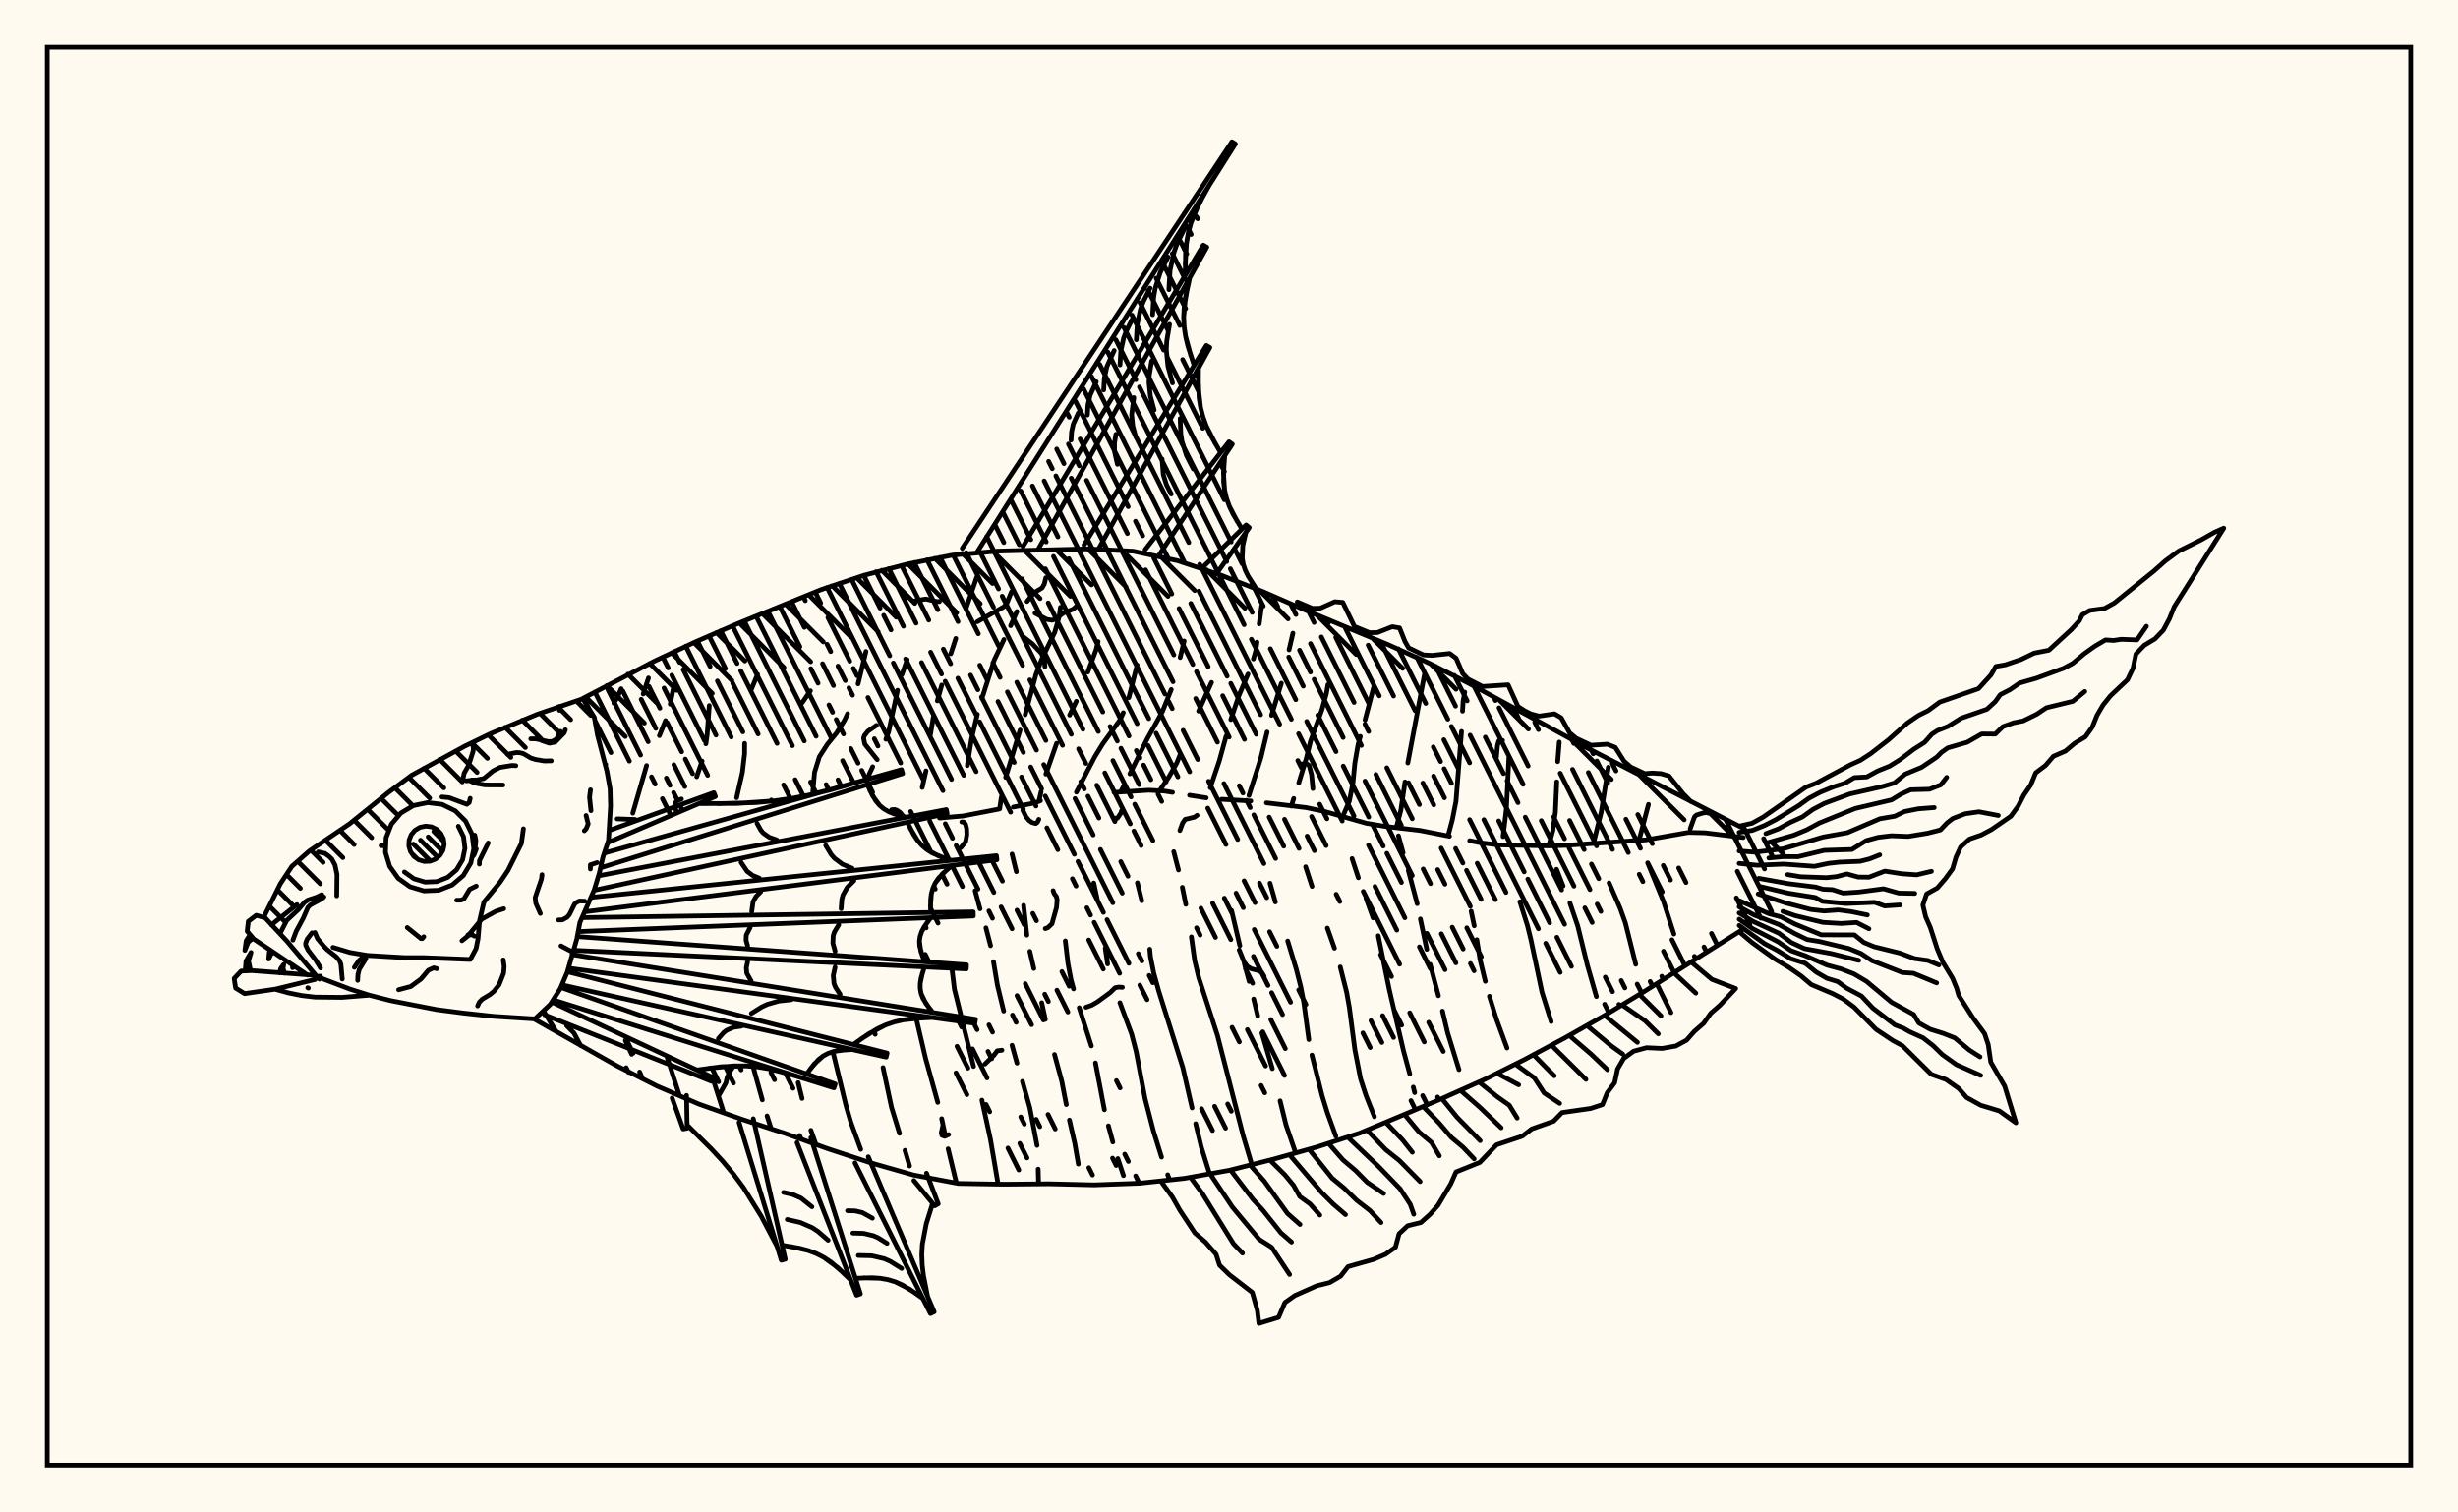 <svg xmlns="http://www.w3.org/2000/svg" width="520" height="320"><rect x="0" y="0" width="520" height="320" fill="floralwhite"/><rect x="10" y="10" width="500" height="300" stroke="black" stroke-width="1" fill="none"/><path stroke="black" stroke-width="1" fill="none" stroke-linecap="round" stroke-linejoin="round" d="
M 123.31 147.77 138.5 139.85 147.17 135.78 155.97 131.98 173.72 124.75 182.81 121.71 192.09 119.32 201.49 117.46 211.03 116.6 230.19 116.13 239.76 116.62 249.13 118.64 258.22 121.66 267.15 125.16 275.93 128.99 293.62 136.37 302.35 140.31 310.89 144.66 336.13 158.43 368.79 175.24 
M 368.79 196.58 347.63 209.91 339.43 214.86 331.08 219.58 322.64 224.11 314.07 228.39 305.32 232.31 296.5 236.04 287.66 239.74 278.54 242.7 269.31 245.28 260.02 247.62 250.59 249.31 241.06 250.34 231.49 250.69 221.91 250.46 212.32 250.55 202.74 250.39 193.32 248.62 184.11 246 175 243 165.99 239.76 156.88 236.79 147.84 233.59 139.04 229.81 130.48 225.49 113.15 215.68 
M 130.56 173.25 134.35 173.38 
M 198.77 173.07 203.72 172.64 211.26 171.19 
M 214.38 170.75 218.85 169.9 220.12 169.4 
M 235.68 167.66 243.04 167.2 246.27 167.37 248.05 167.65 
M 251.65 168.26 255.18 168.81 
M 258.42 169.11 264.61 169.47 
M 267.92 169.86 276.31 170.86 280.18 171.67 289.06 174.18 293.01 174.84 300.45 175.71 306.65 176.93 
M 310.92 177.86 313.03 178.29 316.86 178.75 327.61 178.98 331.12 178.87 348.16 177.7 357.2 176.12 360.7 176.2 368.79 177.19 
M 114.96 213.88 117.67 218.26 
M 131.41 145.72 130.73 147.33 129.87 148.78 
M 132.3 220.11 133.64 223.06 
M 135.32 226.81 135.94 228.25 
M 137.19 143.44 136.07 146.83 
M 128.15 161.75 128.05 161.95 
M 141.16 223.78 143.76 231.84 
M 142.52 145.26 141.79 148.99 
M 140.79 152.46 139.5 155.65 
M 136.79 161.97 133.87 172.04 
M 150.95 228.66 153.12 235.46 
M 150.05 149.28 149.6 155.45 149.33 157.38 
M 148.53 161.03 147.39 164.34 
M 159.31 225.65 161.27 232.7 
M 162.28 236.1 163.14 238.83 
M 160.27 142.67 159.01 145.72 
M 157.53 157.29 157.52 159.46 157.06 163.4 155.84 168.78 
M 168.86 229.07 169.68 232.4 
M 171.55 239.15 172.62 242.15 
M 171.45 146.15 169.7 148.69 
M 163.18 169.27 163.12 169.51 
M 176.2 222.52 178.98 233.95 180.02 237.51 182.09 243.17 
M 183.2 137.83 181.53 144.69 
M 179.31 151.01 178.62 152.46 176.96 155.1 175.03 157.48 173.34 160.11 172.32 163.42 171.91 168.05 
M 184.94 218.05 185.15 218.84 
M 186.81 225.87 188.6 234.28 190.29 239.79 
M 191.45 243.39 192.42 246.69 
M 191.92 139.57 190.81 142.72 
M 189.88 146.04 187.99 154.84 187.41 156.41 
M 184.62 162.23 183.93 163.7 183.39 165.33 
M 193.83 215.45 195.81 223.93 198.39 233.23 
M 199.22 236.69 199.9 239.93 
M 200.58 243.07 202.33 250.31 
M 206.62 122.15 204.4 128.63 
M 202.2 135.08 201.15 138.31 
M 199.23 144.94 198.3 148.28 
M 197.45 151.72 196.84 155.4 
M 195.9 163.09 195.1 166.61 
M 201.34 204.59 201.91 209.3 205.96 225.63 
M 207.73 232.76 209.54 241.08 211.15 250.53 
M 215.13 129.38 213.8 132.39 
M 212.39 135.3 210.32 139.68 207.73 147.8 
M 206.76 151.13 205.52 156.36 204.64 161.98 
M 206.29 188.45 207.33 192.29 
M 208.58 196.31 209.56 200.08 
M 210.18 203.47 211.01 208.46 212.33 213.91 
M 214.1 221.16 215.14 224.92 
M 216.3 228.79 217.87 234.39 219.39 242.34 
M 219.63 247.36 219.71 250.48 
M 224.34 128.49 224.09 130.41 223.13 133.79 220.33 139.61 219.15 142.72 216.88 151.22 
M 215.8 154.46 212.75 164.47 
M 211.85 168.63 211.48 171.13 
M 214.1 180.71 215.01 184.42 
M 216.55 191.56 217.24 197.85 
M 217.87 201.29 218.71 204.91 
M 220.38 212.15 221.15 215.68 
M 223.09 223.11 224.61 228.71 225.58 233.7 
M 226.24 236.98 227.37 241.91 228.12 246.28 
M 232.31 135.74 231.88 137.46 230.14 142.19 
M 227.7 148.37 226.28 151.3 
M 223.53 157.28 221.26 163.78 
M 220.25 167.5 219.78 169.56 
M 225.37 199.07 225.93 203.85 226.58 207.3 227.1 209.22 
M 228.31 213.21 230.88 221.29 
M 231.75 224.89 233.64 234.79 
M 234.49 238.2 235.42 241.63 
M 236.48 245.13 237.67 248.72 
M 240.56 140.69 238.81 147.6 
M 237.64 150.79 236.96 152.29 233.27 157.4 231.59 160.14 227.72 167.6 
M 231.39 186.82 232.17 190.45 
M 233.82 200.62 234.32 203.95 
M 236.92 212.15 239.4 218.79 240.36 222.49 242.24 232.44 244.04 239.39 245.73 244.81 
M 247.04 248.56 247.43 249.65 
M 250.51 135.62 249.67 139.11 
M 247.78 145.89 245.9 150.59 242.73 156.27 239.03 163.73 
M 237.67 166.4 237.06 167.58 
M 240.62 186.78 241.55 190.58 
M 243.24 200.83 243.38 202.39 244.09 205.92 245.17 209.8 250.22 225.84 252.18 234.4 
M 252.95 237.75 254.14 242.72 255.9 248.36 
M 256.3 144.39 253.57 150.46 
M 249.58 159.85 248.94 161.45 247.31 164.34 245.32 167.27 
M 248.31 180.2 249.31 184.06 
M 250.13 187.74 250.86 191.34 
M 252.04 198.22 252.72 203.15 253.59 206.83 257.56 219.08 262.98 240.22 264.82 246.41 
M 266.91 128.22 266.39 132.01 
M 265.93 135.86 265.65 137.74 265.16 139.42 
M 264.02 142.62 262.06 147.25 260.39 152.24 
M 259.4 155.72 257.94 161.02 256.04 166.65 
M 260.54 192.65 262.29 200.07 
M 263.23 203.82 264.26 207.64 
M 265.22 211.37 266.08 214.97 
M 266.96 218.56 269.17 226.09 
M 270.81 232.91 272.05 237.96 274.1 243.94 
M 273.52 133.97 272.71 137.48 
M 271.08 144.56 269 151.35 
M 268.06 154.89 266.75 160.34 264.22 168.3 
M 268.68 186.87 269.81 190.84 
M 272.42 199.09 274.25 205.1 275.19 208.81 275.84 212.2 276.88 219.94 
M 277.54 223.23 279.69 231.79 280.79 235.38 282.6 240.39 
M 280.93 144.86 280.6 146.74 279.64 150.23 277.25 156.8 276.36 160.43 274.76 165.65 
M 273.69 168.95 273.18 170.54 
M 276.21 183.39 277.56 187.54 
M 280.81 196.36 282.31 200.61 
M 283.54 204.58 284.9 209.98 285.47 213.21 286.63 222.09 287.83 228.24 289 231.83 290.76 236.28 
M 290.65 145.2 288.79 152.3 
M 287.78 155.82 287.29 157.6 286.62 161.49 286.22 165.67 285.46 169.5 284.02 172.83 
M 286.04 181.66 287.37 185.71 
M 288.98 190.03 290.48 194.21 
M 291.58 197.98 293.92 209.43 296.92 222.34 298.24 227.22 
M 298.99 230.01 299.28 231.17 
M 301.41 142.4 297.83 161.42 
M 297.24 165.43 296.35 171.46 295.4 175.08 
M 295.85 176.84 296.83 180.43 
M 297.94 184.16 299.81 191.2 
M 300.49 194.44 301.84 200.85 
M 302.55 204.04 304.31 210.67 
M 305.16 213.92 306.26 218.54 308.65 226.3 
M 309.87 146.43 309.53 148.33 309.41 150.46 
M 309.19 154.75 308.02 169.55 307.26 173.41 306.35 176.84 
M 311.23 192.8 311.88 195.87 
M 312.43 198.81 313.11 203.03 314.22 207.62 
M 315.09 210.78 316.59 215.67 318.81 221.73 
M 319.22 160.21 318.69 171.02 317.98 177 
M 321.55 190.8 323.13 195.78 323.86 198.76 326.21 209.91 328.16 216.15 
M 329.87 157.01 329.54 161.14 
M 329.34 165.41 329.05 171.84 328.5 175.8 327.62 178.98 
M 329.3 183.92 330.68 187.46 
M 332.13 191.06 333.78 195.9 335.82 204.22 337.72 210.84 
M 340.25 162.33 338.74 171.84 337.11 178.4 
M 340.41 186.8 342.75 192.17 343.86 195.28 346.05 204.02 
M 348.74 170.19 346.74 177.82 
M 348.57 182.56 351.93 190.76 354.12 197.61 
M 203.29 179.33 204.28 178.09 204.54 176.6 204.5 175.33 204.25 174.36 203.87 173.93 203.46 173.91 
M 316.59 160.16 316.79 157.84 317.05 156.82 317.26 156.6 317.87 156.66 
M 155.21 225.52 154.42 226.71 153.84 227.88 153.55 229.15 152.04 231.8 
M 221.25 122.24 220.94 123.52 220.47 124.38 218.75 125.42 217.27 127.25 
M 213.97 125.23 213.02 127.58 212.39 128.36 206.74 131.55 
M 267.44 206.57 266.93 205.72 266.01 205.3 264.69 204.97 263.86 204.44 263.18 203.5 262.17 200.99 
M 216.38 171.43 217.08 172.85 217.7 173.58 218.3 174.02 219.12 174.24 219.47 173.97 219.77 173.36 
M 221.06 141.05 220.97 140.05 220.34 138.26 218.36 136.17 216.4 134.66 
M 185.42 153.47 183.63 154.69 182.9 155.6 182.69 156.14 182.95 157.43 185.58 160.72 
M 143.09 171.81 142.84 170.62 142.96 169.72 143.26 169.39 144.16 169.06 
M 237.24 171.59 237.16 171.97 236.45 173.02 236.18 173.23 235.99 173.11 
M 361.98 171.77 360.27 172.01 358.9 172.43 358.49 172.8 357.58 175.32 
M 249.61 175.71 250.18 174.15 250.72 173.36 252.69 172.89 253.25 172.5 
M 227.84 128.16 227.02 128.89 224.96 129.72 223.22 131.01 222.59 131.23 221.44 131.05 218.96 129.73 
M 277.74 166.84 277.47 163.92 276.94 161.94 276.52 161.66 275.21 161.63 
M 199.47 238.13 199.14 239.68 199.27 240.2 199.87 240.42 200.69 240.05 
M 221.13 196.46 221.64 196.29 222.54 195.47 223.51 192.01 223.64 190.38 223.49 189.71 223.01 189.06 222.79 188.44 
M 191.11 172.75 190.47 171.94 189.74 171.42 189.25 171.27 188.63 171.31 
M 169.72 168.22 169.7 168.49 
M 237.45 208.89 236.66 208.84 235.9 208.99 234.85 210.02 232.2 211.95 230.97 212.67 229.73 213.11 
M 193.31 127.18 195.83 126.73 198.18 127.27 198.75 127.26 
M 169.54 241.04 169.15 240.24 
M 208.36 225.13 210.23 223.31 210.97 222.33 211.96 222.2 
M 119.88 217 121.43 218.57 122.86 221.24 
M 203.57 116 260.62 30 261.34 30.46 206.74 116.77 
M 216.42 115.63 254.56 51.86 255.31 52.29 219.54 116.39 
M 229.32 115.33 255.21 73.09 255.95 73.52 232.46 116.05 
M 242.25 116.31 260 93.48 260.7 93.98 245.18 117.48 
M 254.73 119.76 263.63 111.07 264.28 111.63 257.39 121.34 
M 264.83 123.67 266.02 124.67 
M 255.82 39.18 253.63 43.13 251.93 47.22 251.37 49.33 251 51.5 250.81 53.72 250.75 58.24 
M 251.69 58.78 250.79 62.95 250.41 67.1 250.51 69.16 250.82 71.21 251.31 73.25 252.62 77.31 
M 253.55 77.86 253.52 82.11 253.99 86.24 254.51 88.23 255.22 90.17 256.11 92.06 258.22 95.76 
M 259.1 96.39 258.83 100.1 259.07 103.69 259.47 105.42 260.07 107.1 260.85 108.74 262.74 111.94 
M 263.56 112.65 262.92 115.43 262.8 118.13 263.02 119.42 263.45 120.68 264.06 121.91 265.6 124.32 
M 254.69 41.15 252.69 45.15 251.93 47.22 251.37 49.33 251 51.5 250.74 55.97 
M 250.89 47.75 249.07 51.41 248.38 53.29 247.53 57.2 247.29 61.28 
M 247.1 54.36 245.45 57.66 244.36 61.11 244.06 62.9 243.84 66.58 
M 243.3 60.96 241.83 63.91 241.27 65.44 240.58 68.6 240.39 71.89 
M 239.51 67.57 238.21 70.17 237.71 71.51 237.11 74.3 236.94 77.2 
M 235.71 74.17 234.16 77.58 233.64 79.99 233.49 82.51 
M 231.92 80.77 230.61 83.66 230.16 85.69 230.04 87.81 
M 228.12 87.38 227.05 89.73 226.69 91.39 226.59 93.12 
M 251.2 60.87 250.51 65.03 250.41 67.1 250.51 69.16 250.82 71.21 251.93 75.28 
M 247.42 68.62 246.83 72.2 246.74 73.98 247.09 77.52 248.05 81.02 
M 243.64 76.38 243.14 79.37 243.07 80.86 243.37 83.82 244.16 86.76 
M 239.86 84.13 239.4 87.75 239.64 90.13 240.28 92.49 
M 236.08 91.89 235.78 93.72 235.78 95.54 236.4 98.23 
M 253.5 79.99 253.67 84.2 253.99 86.24 254.51 88.23 255.22 90.17 257.13 93.92 
M 249.67 88.55 249.8 91.77 250.04 93.34 250.99 96.35 252.45 99.23 
M 245.84 97.11 246.1 100.44 246.76 102.53 247.77 104.53 
M 258.93 98.25 258.86 101.91 259.07 103.69 259.47 105.42 260.07 107.1 261.76 110.35 
M 128.89 175.7 151.02 167.72 151.34 168.52 128.58 178.27 
M 127.83 180.51 190.71 162.84 190.95 163.67 127.04 183.61 
M 126.61 185.3 200.2 171.29 200.37 172.13 125.67 188.37 
M 125.03 189.86 210.8 181.05 210.9 181.91 123.68 192.93 
M 123.14 194.15 205.89 192.94 205.91 193.8 122.32 197.1 
M 122.12 198.15 204.47 204.14 204.42 205 121.3 201.05 
M 121.02 201.95 206.36 215.66 206.23 216.51 120.24 204.84 
M 120.04 205.59 187.67 222.81 187.47 223.65 118.87 208.38 
M 118.65 208.91 176.69 229.35 176.42 230.17 117.03 211.55 
M 116.74 212.01 150.87 227.99 150.53 228.78 115.23 214.72 
M 147.84 170.02 155.85 169.99 163.79 169.45 167.71 168.89 171.61 168.12 175.48 167.18 183.18 164.96 
M 183.48 166 184.61 168.38 186.06 170.36 186.98 171.13 188.03 171.74 189.19 172.21 191.73 172.9 
M 191.95 173.96 193.3 176.59 194.09 177.78 194.99 178.83 196.03 179.72 198.49 181.07 201.28 182.03 
M 201.41 183.11 199.39 184.86 197.85 186.83 197.35 187.94 197.03 189.13 196.88 190.4 196.88 193.07 
M 196.91 194.16 195.53 196.08 195 197.07 194.66 198.08 194.51 199.11 194.81 201.27 195.62 203.5 
M 195.56 204.58 194.86 206.92 194.68 208.06 194.68 209.16 194.87 210.23 195.85 212.27 197.33 214.21 
M 197.17 215.28 193.11 215.5 191.14 215.78 189.22 216.22 187.37 216.85 183.86 218.68 180.52 220.99 
M 180.27 222.05 177.61 222.23 176.36 222.46 175.2 222.86 174.13 223.43 172.27 225.1 170.65 227.23 
M 170.31 228.26 165.32 226.74 162.81 226.15 160.28 225.73 157.74 225.52 152.6 225.69 147.43 226.38 
M 151.85 170.04 159.83 169.81 163.79 169.45 167.71 168.89 171.61 168.12 179.33 166.1 
M 184.02 167.22 185.28 169.44 186.06 170.36 186.98 171.13 188.03 171.74 190.44 172.58 
M 160.16 174.21 160.97 175.66 161.48 176.26 162.76 177.15 164.33 177.7 
M 192.6 175.3 194.09 177.78 194.99 178.83 196.03 179.72 197.2 180.47 199.86 181.58 
M 174.69 178.88 175.83 180.78 176.52 181.58 178.21 182.84 180.26 183.69 
M 156.78 182.46 158.05 184.34 159.23 185.22 160.65 185.81 
M 200.37 183.97 198.54 185.81 197.85 186.83 197.35 187.94 197.03 189.13 196.84 191.72 
M 180.65 186.33 179.24 187.74 178.33 189.37 178.09 190.29 177.94 192.27 
M 160.92 188.69 159.95 189.67 159.31 190.81 159.04 192.82 
M 196.18 195.11 195 197.07 194.66 198.08 194.51 199.11 194.57 200.18 195.18 202.38 
M 177.43 195.67 176.53 197.17 176.27 197.95 176.2 199.56 176.67 201.25 
M 158.69 196.24 157.88 197.82 157.83 198.94 158.16 200.11 
M 195.17 205.75 194.68 208.06 194.68 209.16 194.87 210.23 195.27 211.27 196.55 213.24 
M 176.66 204.64 176.28 206.4 176.43 208.07 176.74 208.86 177.72 210.38 
M 158.15 203.52 157.89 204.75 157.99 205.91 158.89 207.51 
M 195.13 215.36 191.14 215.78 189.22 216.22 187.37 216.85 185.59 217.68 182.18 219.8 
M 167.38 211.52 164.78 211.79 162.34 212.49 161.18 213.03 158.96 214.41 
M 178.93 222.11 176.36 222.46 175.2 222.86 174.13 223.43 173.15 224.19 171.44 226.14 
M 156.85 217.11 155.18 217.35 153.73 217.98 153.09 218.47 151.98 219.73 
M 167.82 227.46 162.81 226.15 160.28 225.73 157.74 225.52 155.18 225.52 150.02 226 
M 196.01 248.22 198.49 254.7 197.74 255.13 193.34 249.78 
M 183.69 244.75 197.62 277.55 196.84 277.92 180.88 246.05 
M 171.54 240.72 182.02 273.75 181.21 274.03 168.62 241.76 
M 159.36 236.7 166.12 266.42 165.29 266.64 156.36 237.5 
M 145.24 231.77 145.37 238.7 144.52 238.86 142.19 232.32 
M 197.3 254.6 195.96 258.91 195.13 263.25 195.01 265.44 195.1 267.63 195.36 269.84 196.23 274.27 
M 195.24 274.73 192.39 272.72 189.39 271.2 187.8 270.73 186.15 270.45 184.46 270.34 180.97 270.45 
M 179.95 270.81 177.22 268.19 174.27 266.03 172.66 265.21 170.95 264.57 169.17 264.1 165.45 263.45 
M 164.4 263.73 161.06 257.35 157.3 251.29 155.18 248.43 152.9 245.69 150.48 243.07 145.36 238.01 
M 193.83 273.69 190.91 271.87 189.39 271.2 187.8 270.73 186.15 270.45 182.72 270.36 
M 190.74 268.37 188.34 266.88 187.08 266.32 184.41 265.7 181.58 265.63 
M 187.65 263.06 185.76 261.88 184.76 261.44 182.66 260.95 180.43 260.89 
M 184.56 257.74 182.45 256.56 180.92 256.2 179.29 256.16 
M 178.6 269.46 175.79 267.03 174.27 266.03 172.66 265.21 170.95 264.57 167.32 263.74 
M 175.19 262.4 173.03 260.53 171.86 259.76 169.32 258.65 166.54 258.01 
M 171.77 255.33 169.46 253.49 167.69 252.72 165.76 252.28 
M 357.74 203.5 362.16 207.21 367.19 209.14 363.86 212.69 361.92 214.38 360.41 216.51 358.46 218.2 356.8 220.08 354.53 221.31 351.63 221.82 348.35 221.67 345.6 222.41 343.5 223.94 342.21 226.16 341.58 229.1 340.02 231.19 339 233.71 336.52 234.52 330.46 235.39 328.67 237.22 324.05 238.85 322.03 240.4 316.6 242.22 313.05 245.94 308.03 247.96 306.94 250.44 304.22 255.01 302.52 256.94 300.59 258.66 297.8 259.34 295.98 261.04 295.21 263.9 293.1 265.39 290.62 266.46 285.19 267.99 283.59 270.03 281.28 271.37 278.57 272.04 273.92 274.11 271.83 275.59 270.49 278.73 266.33 280 266 277.28 264.93 273.45 260.09 269.71 258 267.68 257.26 265.37 255.02 262.81 252.79 260.88 249.59 256.03 248.03 253.27 245.63 249.95 
M 354.11 205.8 358.76 210.12 
M 350.48 208.1 353.5 214.24 
M 346.83 210.39 351.39 214.94 
M 343.15 212.61 348.03 215.97 350.81 218.73 
M 339.47 214.83 346.41 220.53 
M 335.76 217 340.86 221.27 343.3 223.02 
M 331.99 219.07 336.59 223.02 340.06 226.32 
M 328.23 221.15 335.51 228.37 
M 324.43 223.17 328.81 227.61 
M 320.62 225.17 324.61 228.07 326.66 231.24 329.95 233.44 
M 316.81 227.15 321.28 229.53 
M 312.89 228.93 316.72 232.02 319.31 233.85 320.96 236.55 
M 308.98 230.7 313.06 234.27 317.58 238.61 
M 305.04 232.43 308.25 236.38 313.13 241.34 
M 301.08 234.11 304.44 237.6 307.04 240.65 309.51 242.72 311.86 245.19 
M 297.12 235.78 300.2 239.5 302.84 241.73 304.5 244.54 
M 293.15 237.44 296.73 241.19 298.79 243.79 
M 289.19 239.1 293.14 243.22 296.08 245.57 300.43 249.99 
M 285.18 240.64 291.65 246.81 296.2 251.52 298.34 254.8 299.09 256.9 
M 281.07 241.92 284.11 245.4 286.77 247.65 289.22 250.13 292.71 252.51 
M 276.96 243.19 281.82 249.28 284.33 251.35 287.02 253.96 289.81 256.12 292.17 258.66 
M 272.82 244.33 279.66 252.37 282.01 254.71 284.65 256.98 
M 268.67 245.45 271.85 248.6 273.66 250.8 274.98 253.16 277.15 254.73 279.22 257.08 
M 264.5 246.54 267.49 249.94 272.38 256.74 275.02 259.07 
M 260.33 247.55 265.05 253.73 267.24 256.14 270.98 260.84 273.23 262.79 
M 256.15 248.57 260.73 255.4 266.39 262.22 269 263.87 272.82 269.65 
M 251.89 249.15 254.38 252.54 260.95 263.15 262.86 265.13 
M 367.93 174.8 370.65 174.18 373.03 172.86 382.07 166.54 384.2 165.71 391.47 161.81 393.56 160.87 395.72 159.47 399.5 156.54 403.53 152.96 405.87 151.36 407.88 150.37 410.35 148.55 418.56 145.7 421.19 142.81 422.23 141 424.23 140.65 427.55 139.53 430.34 138.18 433.45 137.57 438.21 133.19 439.89 131.35 440.53 130.06 442.07 129.16 445.2 128.74 447.31 127.57 455.69 120.8 458.05 118.7 460.93 116.58 465.64 114.23 468.44 112.64 470.44 111.75 459.97 128.37 458.93 130.95 457.67 133.31 455.9 135.16 453.64 136.52 451.87 138.37 451.25 141.38 450.08 143.82 446.48 147.21 444.92 149.15 443.63 151.35 442.63 153.85 441.17 155.89 438.91 157.26 436.94 158.91 434.41 160.01 432.74 161.95 430.66 163.52 429.61 166.08 428.14 168.23 426.91 170.61 425.39 172.7 421.33 175.5 419.14 176.66 416.65 177.52 414.78 179.2 413.79 181.35 413.07 183.82 411.53 185.93 409.84 187.88 407.58 189.14 406.79 191.49 407.38 193.97 408.37 196.24 409.83 200.77 411.03 203.61 413.07 206.98 413.93 209.07 414.38 210.63 417.43 215.41 419.84 218.68 420.61 220.98 421.16 224.73 424.09 229.8 426.47 237.55 422.97 235.04 419.04 233.85 416.06 232.21 414.39 230.31 411.67 228.4 408.59 227.31 402.45 221.23 400.49 220.18 396.89 217.79 392.24 213.09 389.93 211.37 387.76 210.24 383.19 208.31 381 206.46 378.42 204.66 375.51 202.92 370.61 199.38 367.93 197.11 
M 367.93 176.11 370.71 175.69 373.28 174.66 375.72 173.4 380.54 170.44 382.66 168.91 385.08 167.63 387.81 166.51 390.32 165.7 392.29 164.52 394.92 164.38 397.22 163.12 399.75 162.1 401.98 160.71 404.89 158.5 407.15 157.07 408.68 155.35 409.89 154.56 412.1 153.69 414.89 151.95 420.35 150.06 422.12 148.43 423.16 146.98 425.23 145.91 427.27 144.51 430.77 143.51 436.56 141.39 438.51 140.34 440.94 138.31 443.14 136.74 445.43 135.39 447.15 135.5 448.75 135.26 452.1 135.38 454.08 132.51 
M 373.58 176.37 376.25 175.37 378.71 174.02 381.31 172.84 383.54 171.25 385.95 169.98 391.33 167.99 398.13 166.45 400.78 165.65 403.03 163.79 406.53 162.34 409.75 160.17 410.73 159.17 412.06 158.23 416.18 157.04 419.24 155.29 422.1 155.32 423.72 153.74 426 152.92 428.01 152.52 430.87 151.12 432.94 149.74 438.52 148.38 441.04 146.3 
M 373.87 178.31 379.46 176.71 382.24 175.56 384.85 174.15 392.48 171.05 400.17 169.24 402.17 168.02 404.21 167.1 408.19 166.99 410.58 166.06 411.82 164.47 
M 367.93 180.05 371.25 180.31 377.2 179.6 385.65 177.1 390.82 176.17 397.69 173.23 400.85 172.69 402.9 171.7 405.82 171.12 409.19 170.86 
M 374.21 181.53 377.2 181.25 380.39 181.26 385.95 179.92 391.79 179.74 394.82 177.84 397.34 177.15 400.11 176.82 403.69 176.96 407.76 176.29 410.5 175.6 411.9 174.12 413.12 173.17 415.76 172.16 418.66 171.75 422.75 172.53 
M 367.93 182.67 371.7 183.06 377.37 182.82 383.86 183.29 386.8 182.67 389.14 182.41 393.51 182.23 395.5 181.73 397.66 180.87 
M 378.17 185.04 380.93 185.5 386.42 185.69 388.54 185.47 390.72 184.9 393.1 185.56 395.38 185.59 398.74 184.31 402.31 184.86 405.48 185.09 408.6 184.35 
M 372.1 185.84 378.37 186.96 384.08 187.67 385.69 188.14 387.65 188.22 389.94 188.95 393.25 188.73 398.45 188.04 401.68 188.95 405.07 189.02 
M 372.13 187.51 378.36 188.98 384.02 189.88 385.54 190.7 390.53 191.17 396.58 190.91 398.71 191.69 401.98 191.47 
M 371.95 189.13 377.83 191.07 383.07 192.43 385.9 192.75 388.93 192.53 391.65 192.89 395.05 193.59 
M 377.16 192.83 379.8 193.74 385.66 195.15 389.46 195.38 392.77 195.17 395.38 196.5 
M 367.93 190.55 374.24 193.32 376.78 194 379.7 195.49 385.31 197.78 392.32 197.8 394.29 199.39 396.49 200.3 401.89 201.63 405.04 202.81 407.86 203.21 410.18 204.17 
M 367.93 191.86 371.12 193.61 376.36 195.61 379.57 197.45 382.29 198.77 385 199.21 391.15 200.69 393.7 201.73 396.03 203.25 402.47 205.77 404.79 205.92 409.7 207.95 
M 367.93 193.17 370.87 194.95 376.37 197.46 378.96 199.41 381.75 200.7 387.43 201.74 393.23 203.19 
M 367.93 194.48 370.81 196.5 376.19 199.27 378.86 201.12 381.88 202.19 386.52 204.2 389.51 205.01 392.2 206.05 394.87 207.63 400.17 212.06 404.85 214.63 405.92 216.43 408.34 217.77 411.06 218.62 413.53 219.59 416.59 222.15 418.88 223.61 
M 367.93 195.8 373.29 199.65 375.96 201.06 378.83 202.83 381.93 203.81 384.21 205.66 386.48 206.98 388.79 207.69 390.63 209.05 393.8 210.73 396.21 213.29 400.88 216.85 402.67 217.54 403.95 218.28 406.84 219.58 408.99 221.26 410.9 223.12 413.88 225.25 419.02 227.53 
M 274.45 127.35 277.64 128.71 279.33 128.67 282.4 127.3 284.08 127.45 286.54 132.56 289.73 133.86 291.4 133.83 294.53 132.6 296.09 132.86 297.23 135.72 298 137.07 301.15 138.57 303 138.66 306.69 138.26 308.05 139.27 309.45 142.51 310.57 143.68 313.63 145.25 319.05 144.89 321.13 149.47 322.55 150.39 323.9 151.06 325.59 151.51 328.86 151.03 330.28 151.87 332.07 155.07 333.45 156.21 336.6 157.68 340.04 157.46 341.73 158.13 343.56 161.04 344.99 162.28 347.97 163.68 349.57 163.56 351.41 163.68 353.07 164.17 356.09 167.97 357.74 169.61 
M 55.78 194.12 59.32 186.97 61.76 183.29 65.43 180.07 73.97 174.29 82.19 167.65 87.08 164.03 98.23 157.92 103.8 155.22 113.73 151.1 123.31 147.84 125.73 151.78 126.4 155.54 128.39 163.14 129.07 166.9 129.16 170.56 128.73 177.81 127.57 181.29 126.76 184.82 125.7 188.31 122.69 195.17 122.02 198.72 120 205.72 118.54 209.16 116.43 212.49 113.15 215.58 104.45 215.03 98.08 214.34 92.37 213.6 82.56 211.69 78.14 210.56 73.97 209.25 66.82 206.53 
M 110.73 175.35 110.3 178.46 107.46 184.17 105.79 186.66 102.37 190.86 101.45 194.8 101.13 198.62 100.72 200.69 99.5 203 89.64 202.61 85.54 202.6 77.75 202.14 74.01 201.51 70.45 200.44 
M 65.06 206.29 53.68 198.67 52.3 197.03 52.54 194.93 54.22 193.66 56.12 194.21 60.63 199.04 66.89 206.44 
M 66.66 207.23 58.27 209.28 51.75 210.22 49.85 209.05 49.55 207.01 51.02 205.46 53.25 205.36 66.59 206.35 
M 84.23 185.82 82.44 183.3 81.55 180.34 81.68 177.26 82.8 174.38 84.8 172.02 87.45 170.44 90.48 169.81 93.54 170.19 96.32 171.55 98.5 173.73 99.86 176.5 100.24 179.57 99.6 182.59 98.02 185.24 95.67 187.24 92.79 188.36 89.7 188.49 86.74 187.61 84.23 185.82 
M 96.97 174.82 98.06 177.04 98.36 179.49 97.86 181.91 96.59 184.03 94.71 185.63 92.4 186.53 89.94 186.63 87.57 185.92 85.56 184.49 
M 87.57 181.19 86.85 180.18 86.5 179 86.55 177.77 87 176.61 87.79 175.67 88.85 175.04 90.06 174.79 91.29 174.94 92.4 175.48 93.27 176.36 93.82 177.47 93.97 178.69 93.72 179.9 93.08 180.96 92.14 181.76 90.99 182.21 89.75 182.26 88.57 181.91 87.57 181.19 
M 87.41 180.85 88.2 181.64 
M 87.48 178.6 91.06 182.18 
M 88.96 177.76 92.58 181.38 
M 90.59 177.07 93.61 180.08 
M 91.78 175.93 93.89 178.04 
M 56.98 191.7 60.36 195.08 
M 58.69 188.26 62.08 191.65 
M 60.61 185.02 63.55 187.95 
M 62.98 182.22 67.76 187 
M 65.76 179.85 68.36 182.45 
M 68.83 177.75 72.53 181.45 
M 71.91 175.67 74.92 178.68 
M 74.93 173.54 78.62 177.23 
M 77.84 171.29 82.28 175.73 
M 80.65 168.94 83.81 172.1 
M 83.53 166.66 87.36 170.49 
M 86.5 164.47 90.89 168.86 
M 89.72 162.53 93.89 166.7 
M 93.02 160.67 97.79 165.44 
M 96.4 158.89 100.93 163.42 
M 99.82 157.15 103.11 160.44 
M 103.29 155.46 108.07 160.24 
M 106.87 153.88 111.15 158.16 
M 110.51 152.36 114.52 156.38 
M 114.23 150.92 118.01 154.7 
M 118.03 149.56 120.73 152.26 
M 121.93 148.3 125.01 151.38 
M 100.44 176.7 100.66 177.76 100.59 178.8 100.31 180.34 99.93 181.03 
M 100.76 179.61 100.29 180.86 99.86 181.38 
M 106.41 166.09 102.59 166.07 100.41 165.67 99.31 165.13 98.68 165.21 
M 84.33 209.4 86.9 208.72 89.08 207.12 90.61 205.29 91.77 204.77 92.41 204.95 
M 118.68 200.13 121.18 201.44 
M 118.34 150.28 118.47 149.42 
M 59.23 197.54 60.66 194.74 63.13 192.45 64.4 190.92 65.14 190.42 66.87 189.86 68.09 189.28 
M 81.61 179 80.61 178.92 
M 61.96 198.9 62.65 197.06 64.17 194.22 65.13 192.01 65.64 191.49 68.09 190.16 68.52 189.77 
M 116.62 160.97 115.16 161 113.26 160.68 112.31 160.38 110.75 159.46 110.03 159.26 109.24 159.22 107.36 159.6 
M 124.92 167.11 124.72 168.69 125.02 171.51 
M 126.31 182.51 124.9 182.98 124.9 183.86 
M 123.99 172.54 124.43 174.32 124.02 175.33 123.62 175.77 
M 67.81 204.8 66.74 203.07 65.16 201 64.67 199.96 64.66 199.54 64.98 198.7 66 197.36 
M 93.49 168.62 95.01 168.77 98.77 170.17 99.27 169.78 99.47 168.91 
M 100.38 198.06 99.89 197.75 99.18 197.86 97.73 199.03 
M 103.28 178.35 101.44 182.08 101.42 182.82 
M 89.65 198.19 89.33 198.57 89.06 198.57 86.16 196.24 
M 118.57 154.74 117.76 156.34 116.82 156.89 115.98 156.9 113.34 156.33 112.29 156.32 
M 106.57 192.27 104.89 192.82 101.89 194.48 99.36 197.56 98.96 197.84 
M 118.14 194.64 118.98 194.62 119.97 194.08 120.47 193.49 121.56 191.28 121.91 190.96 122.56 190.63 123.69 190.66 
M 75.67 207.42 75.73 206.19 76.01 205.07 77.39 202.84 
M 101.05 212.83 101.39 212.05 102 211.42 103.63 210.44 104.49 209.74 105.59 208.34 106.54 205.92 106.66 204.48 106.47 203.09 
M 72.41 207.14 72.12 204.01 71.82 203.22 71.13 202.43 69.17 200.88 68.38 200.05 67.16 198.57 66.62 197.29 
M 114.31 193.27 113.34 191.07 113.22 189.89 114.55 185.96 114.66 185.06 
M 96.62 190.46 97.51 190.45 98.13 190.2 99.36 188.16 100.76 187.47 
M 109.13 162 108.32 161.95 105.77 162.36 104.29 163.11 102.35 164.71 100.75 165.03 99.75 165.03 
M 57.42 195.67 62.82 191.4 
M 71.24 189.54 71.29 185 70.87 183.01 70.21 181.77 69.57 181.16 68.73 180.56 67.33 180.25 
M 119.61 154.4 119.34 155.08 117.46 157 116.24 157.25 114.59 156.69 
M 99.99 157.53 100.16 158.34 100.08 158.98 99.16 161.88 98.19 163.6 97.9 165.06 
M 74.97 204.66 76.01 203.15 77.05 202.35 77.51 202.21 
M 66.84 206.51 67.59 207.16 
M 61.87 204.12 61.9 204.75 62.2 204.36 
M 57.21 201.07 56.98 201.49 56.85 202.91 57.36 201.83 57.85 201.48 
M 52.92 197.77 52.09 199.02 51.81 201.07 52.48 199.36 53.52 198.48 
M 66.61 206.61 67.8 206.54 
M 59.17 205.85 59.37 204.96 60.02 204.06 59.88 204.93 60.23 205.92 
M 51.88 205.42 52.05 203.31 53.1 201.52 52.57 203.28 53 205.37 
M 58.17 209.29 61.02 210.07 63.81 210.63 66.62 210.96 72.31 211.02 78.14 210.56 
M 65.23 209.05 65.1 208.98 
M 123.91 147.46 132.29 155.84 
M 128.38 145.04 136.32 152.99 
M 132.85 142.63 138.97 148.75 
M 137.45 140.36 143.15 146.05 
M 142.08 138.11 150.68 146.71 
M 146.8 135.94 154.84 143.98 
M 151.57 133.83 157.58 139.84 
M 156.42 131.8 165.85 141.24 
M 161.34 129.85 171.5 140 
M 166.24 127.86 174.17 135.8 
M 171.09 125.84 180.02 134.77 
M 176.06 123.93 185.78 133.65 
M 181.24 122.23 189.6 130.59 
M 186.55 120.66 193.54 127.65 
M 192.09 119.32 202.39 129.62 
M 197.78 118.13 207.37 127.72 
M 203.6 117.07 209.97 123.44 
M 210.05 116.64 220.03 126.63 
M 216.71 116.42 226.45 126.16 
M 223.5 116.33 230.91 123.74 
M 230.17 116.13 238.23 124.18 
M 237.13 116.21 247.1 126.17 
M 245.3 117.49 252.74 124.94 
M 255.23 120.55 263.37 128.69 
M 266.39 124.83 272.51 130.95 
M 278.54 130.09 286.92 138.48 
M 290.36 135.04 296.73 141.41 
M 302.65 140.45 308.03 145.83 
M 317.2 148.12 323.35 154.26 
M 332.4 156.44 340.88 164.92 
M 346.71 163.87 356.29 173.45 
M 360.98 171.26 367.4 177.68 
M 375 178.4 377.28 180.68 
M 132.48 225.9 132.97 226.88 
M 132.68 220.27 133.95 222.82 
M 150.56 225.93 152.03 228.88 
M 153.42 225.64 155.18 229.16 
M 156.37 225.52 156.79 226.36 
M 123.48 147.69 124.61 149.96 
M 125.85 152.43 129.25 159.23 
M 163.09 226.91 163.86 228.45 
M 125.85 146.41 133.15 161.03 
M 166.23 227.17 167.77 230.25 
M 128.6 145.9 135.52 159.75 
M 137.83 164.36 138.6 165.9 
M 140.14 168.98 141.8 172.29 
M 131.74 146.16 137.13 156.93 
M 140.97 164.62 141.74 166.16 
M 142.51 167.7 143.28 169.23 
M 144.05 170.77 144.33 171.34 
M 135.65 147.96 138.73 154.11 
M 142.57 161.8 144.88 166.42 
M 137.29 145.22 139.6 149.83 
M 141.14 152.91 144.21 159.06 
M 144.98 160.6 146.52 163.68 
M 140.48 145.58 149.71 164.04 
M 140.21 139.02 141.36 141.32 
M 142.13 142.86 149.05 156.71 
M 142.63 137.84 143.78 140.15 
M 144.55 141.68 151.47 155.53 
M 145.07 136.71 154.69 155.94 
M 147.54 135.62 150.23 141 
M 151.77 144.08 157.15 154.85 
M 150 134.53 153.46 141.45 
M 155 144.53 160.39 155.29 
M 165.77 166.06 167.22 168.96 
M 152.47 133.44 155.93 140.36 
M 156.7 141.9 164.39 157.28 
M 168.23 164.97 169.97 168.44 
M 154.95 132.38 167.64 157.77 
M 171.49 165.46 172.69 167.86 
M 202.25 226.99 204.56 231.6 
M 157.46 131.39 170.15 156.77 
M 174.77 166 175.37 167.21 
M 202.46 221.38 204.76 225.99 
M 208.61 233.68 209.38 235.22 
M 213.23 242.91 215.53 247.53 
M 159.97 130.39 172.66 155.77 
M 177.28 165 178.01 166.47 
M 195.74 201.92 196.51 203.46 
M 202.66 215.77 203.43 217.3 
M 205.74 221.92 208.81 228.07 
M 215.74 241.92 217.27 244.99 
M 162.49 129.39 175.95 156.31 
M 178.25 160.93 180.64 165.71 
M 195.7 195.82 195.94 196.31 
M 205.94 216.31 206.71 217.85 
M 209.02 222.46 209.79 224 
M 215.94 236.31 216.71 237.84 
M 164.99 128.38 169.22 136.84 
M 171.53 141.46 173.07 144.54 
M 175.37 149.15 176.14 150.69 
M 176.91 152.23 178.45 155.3 
M 179.99 158.38 181.53 161.46 
M 182.3 163 184.6 167.61 
M 196.85 192.11 198.45 195.3 
M 209.22 216.84 209.98 218.37 
M 219.21 236.83 219.98 238.37 
M 167.48 127.35 170.17 132.73 
M 174.02 140.42 176.33 145.04 
M 197.55 187.49 197.86 188.11 
M 221.71 235.8 223.24 238.87 
M 169.97 126.31 170.36 127.08 
M 174.97 136.31 175.74 137.85 
M 177.28 140.92 178.82 144 
M 179.59 145.54 180.36 147.08 
M 184.97 156.31 185.74 157.84 
M 192.66 171.69 196.98 180.33 
M 199.3 184.97 200.35 187.07 
M 214.2 214.76 214.97 216.3 
M 230.35 247.06 231.12 248.6 
M 172.46 125.27 173.62 127.58 
M 175.15 130.66 179.77 139.89 
M 180.54 141.42 181.31 142.96 
M 183.62 147.58 190.54 161.42 
M 196.69 173.73 200.76 181.86 
M 201.39 183.12 203.61 187.57 
M 215.15 210.65 218.23 216.8 
M 174.98 124.28 195.36 165.05 
M 199.98 174.28 201.51 177.35 
M 202.28 178.89 206.9 188.12 
M 209.21 192.74 209.97 194.28 
M 216.9 208.12 220.74 215.81 
M 235.36 245.04 236.13 246.58 
M 177.56 123.43 199.48 167.28 
M 207.18 182.66 210.25 188.81 
M 211.79 191.89 214.1 196.5 
M 221.02 210.35 221.79 211.89 
M 237.94 244.19 238.71 245.73 
M 240.25 248.8 241.02 250.35 
M 180.15 122.58 188.22 138.74 
M 188.99 140.27 201.3 164.89 
M 209.76 181.81 212.07 186.42 
M 215.14 192.58 216.68 195.65 
M 223.6 209.5 225.91 214.11 
M 182.73 121.73 186.19 128.66 
M 186.96 130.19 188.5 133.27 
M 191.58 139.42 203.88 164.04 
M 218.5 193.26 219.27 194.8 
M 224.65 205.57 226.19 208.65 
M 236.19 228.64 236.96 230.18 
M 185.35 120.95 191.12 132.49 
M 194.96 140.18 206.5 163.25 
M 188.04 120.3 193.8 131.84 
M 196.88 137.99 199.19 142.61 
M 199.96 144.14 213.8 171.83 
M 190.72 119.65 196.49 131.19 
M 199.57 137.34 201.11 140.42 
M 202.64 143.5 206.49 151.19 
M 207.26 152.73 216.49 171.19 
M 230.33 198.88 233.41 205.03 
M 193.41 119.01 198.41 129.01 
M 205.33 142.85 206.87 145.93 
M 207.64 147.46 214.56 161.31 
M 216.1 164.39 219.17 170.54 
M 221.48 175.15 223.79 179.77 
M 226.87 185.92 227.64 187.46 
M 229.94 192.07 230.71 193.61 
M 231.48 195.15 236.86 205.92 
M 196.13 118.44 202.67 131.51 
M 207.28 140.74 208.82 143.82 
M 211.13 148.43 216.51 159.2 
M 218.05 162.28 220.36 166.89 
M 221.13 168.43 227.28 180.74 
M 228.05 182.27 233.44 193.04 
M 234.2 194.58 238.82 203.81 
M 241.13 208.42 242.67 211.5 
M 254.2 234.58 256.51 239.19 
M 198.89 117.93 206.97 134.08 
M 210.04 140.24 211.58 143.31 
M 213.12 146.39 219.27 158.7 
M 220.81 161.77 235.42 191 
M 240.81 201.77 241.58 203.31 
M 243.12 206.38 243.89 207.92 
M 256.96 234.07 259.27 238.69 
M 201.65 117.43 211.26 136.66 
M 215.11 144.35 221.26 156.66 
M 227.42 168.96 231.26 176.65 
M 232.8 179.73 237.41 188.96 
M 259.72 233.57 260.49 235.11 
M 204.41 116.93 210.18 128.46 
M 210.94 130 216.33 140.77 
M 217.87 143.85 224.79 157.69 
M 228.64 165.38 229.4 166.92 
M 230.17 168.46 232.48 173.07 
M 237.1 182.3 238.63 185.38 
M 207.41 116.91 211.25 124.6 
M 212.02 126.14 226.64 155.36 
M 228.17 158.44 229.71 161.52 
M 232.02 166.13 235.86 173.82 
M 208.73 113.53 229.11 154.3 
M 233.73 163.53 239.11 174.3 
M 239.88 175.83 241.42 178.91 
M 260.65 217.37 262.19 220.44 
M 266.8 229.67 267.57 231.21 
M 210.44 110.93 212.36 114.78 
M 216.21 122.47 232.36 154.77 
M 235.44 160.92 239.28 168.62 
M 240.05 170.15 243.9 177.85 
M 253.13 196.3 253.89 197.84 
M 263.89 217.84 267.74 225.53 
M 212.15 108.33 215.61 115.25 
M 221.76 127.56 233.3 150.63 
M 234.84 153.71 236.37 156.78 
M 237.14 158.32 240.99 166.01 
M 254.06 192.16 257.14 198.32 
M 267.14 218.31 271.75 227.54 
M 213.85 105.72 218.08 114.18 
M 221.16 120.34 238.85 155.72 
M 240.39 158.79 241.16 160.33 
M 241.93 161.87 243.47 164.95 
M 245 168.02 245.77 169.56 
M 256.54 191.1 260.39 198.79 
M 263.46 204.94 265 208.02 
M 268.85 215.71 271.92 221.86 
M 215.95 103.89 221.33 114.66 
M 222.87 117.73 240.56 153.11 
M 242.87 157.73 246.71 165.42 
M 259.02 190.03 260.56 193.11 
M 265.17 202.34 268.25 208.49 
M 269.02 210.03 271.33 214.65 
M 218.42 102.82 223.81 113.59 
M 226.12 118.21 243.04 152.05 
M 244.58 155.13 249.19 164.36 
M 261.5 188.97 263.03 192.05 
M 265.34 196.66 273.03 212.04 
M 220.9 101.76 251.67 163.29 
M 255.51 170.98 259.36 178.67 
M 263.2 186.37 265.51 190.98 
M 268.59 197.13 270.13 200.21 
M 274.74 209.44 276.28 212.52 
M 221.84 97.62 222.61 99.16 
M 223.38 100.69 246.45 146.84 
M 247.22 148.38 247.99 149.92 
M 250.3 154.53 253.38 160.69 
M 255.68 165.3 261.84 177.61 
M 266.45 186.84 267.99 189.92 
M 223.55 95.01 225.09 98.09 
M 226.63 101.17 248.16 144.24 
M 258.93 165.78 267.39 182.7 
M 226.03 93.95 228.33 98.56 
M 229.87 101.64 248.33 138.56 
M 252.95 147.79 257.56 157.02 
M 262.18 166.25 262.95 167.79 
M 263.71 169.33 264.48 170.86 
M 265.25 172.4 269.87 181.63 
M 288.33 218.55 289.87 221.63 
M 225.81 87.5 226.2 88.27 
M 228.5 92.89 238.5 112.88 
M 242.35 120.57 252.35 140.57 
M 253.12 142.11 260.04 155.95 
M 268.5 172.88 271.58 179.03 
M 290.03 215.95 292.34 220.56 
M 298.5 232.87 299.17 234.22 
M 227.52 84.9 238.67 107.2 
M 240.21 110.28 241.75 113.36 
M 244.06 117.97 247.9 125.66 
M 249.44 128.74 255.59 141.05 
M 258.67 147.2 263.28 156.43 
M 271.75 173.35 274.82 179.5 
M 292.51 214.88 294.82 219.5 
M 300.97 231.8 301.94 233.74 
M 229.23 82.29 247.3 118.44 
M 251.92 127.67 259.61 143.06 
M 260.38 144.6 265.76 155.36 
M 276.53 176.9 278.07 179.98 
M 282.68 189.21 283.45 190.74 
M 294.99 213.82 296.53 216.89 
M 304.13 232.1 304.43 232.69 
M 230.94 79.69 250.55 118.92 
M 253.63 125.07 266.7 151.22 
M 277.47 172.76 280.55 178.91 
M 292.08 201.99 294.39 206.6 
M 298.24 214.29 301.31 220.44 
M 232.64 77.09 251.49 114.78 
M 253.8 119.39 270.72 153.23 
M 274.56 160.92 275.33 162.46 
M 279.18 170.15 280.72 173.23 
M 288.41 188.61 296.1 204 
M 302.25 216.3 305.33 222.46 
M 234.35 74.49 263.2 132.17 
M 264.73 135.25 273.19 152.17 
M 274.73 155.25 283.96 173.7 
M 290.88 187.55 295.5 196.78 
M 236.06 71.88 240.29 80.34 
M 241.06 81.88 259.52 118.8 
M 260.29 120.34 264.9 129.57 
M 268.75 137.26 274.13 148.03 
M 276.44 152.64 286.44 172.64 
M 289.52 178.79 297.21 194.18 
M 300.28 200.33 302.59 204.94 
M 237.77 69.28 260.46 114.66 
M 261.23 116.2 262.78 119.3 
M 265.33 124.4 267.25 128.25 
M 272.64 139.02 275.71 145.17 
M 278.79 151.32 282.64 159.01 
M 284.17 162.09 289.56 172.86 
M 290.33 174.4 292.63 179.01 
M 293.4 180.55 296.48 186.7 
M 301.86 197.47 305.71 205.16 
M 239.48 66.68 259.01 105.74 
M 269.16 126.04 270.31 128.34 
M 274.93 137.57 277.23 142.19 
M 278 143.73 284.15 156.03 
M 288.77 165.26 298.77 185.26 
M 304.92 197.57 308 203.72 
M 241.18 64.07 246.18 74.07 
M 246.95 75.61 254.46 90.62 
M 258.37 98.45 259.03 99.76 
M 273.01 127.71 274.16 130.02 
M 277.24 136.17 288 157.71 
M 291.08 163.86 296.46 174.63 
M 301.08 183.86 302.62 186.94 
M 307.23 196.17 309.54 200.78 
M 311.08 203.86 311.85 205.4 
M 242.89 61.47 247.12 69.93 
M 250.2 76.08 253.5 82.69 
M 276.85 129.38 278 131.69 
M 279.54 134.76 286.46 148.61 
M 288.77 153.22 289.54 154.76 
M 293.39 162.45 298.77 173.22 
M 304.15 183.99 305.69 187.07 
M 310.31 196.3 313.38 202.45 
M 244.6 58.87 249.6 68.86 
M 280.67 130.99 281.05 131.76 
M 282.59 134.84 289.51 148.69 
M 297.97 165.61 300.28 170.22 
M 304.89 179.45 311.05 191.76 
M 246.31 56.26 250.83 65.31 
M 284.48 132.61 291.79 147.22 
M 301.02 165.68 303.33 170.3 
M 307.94 179.53 309.48 182.6 
M 310.25 184.14 313.33 190.29 
M 248.02 53.66 250.75 59.12 
M 289.44 136.5 294.82 147.26 
M 303.28 164.19 305.59 168.8 
M 312.51 182.65 316.36 190.34 
M 249.73 51.06 251.06 53.73 
M 292.06 135.73 299.37 150.35 
M 303.22 158.04 304.76 161.12 
M 305.52 162.65 307.06 165.73 
M 310.91 173.42 318.6 188.81 
M 251.43 48.45 252 49.6 
M 295.85 137.28 301.62 148.82 
M 305.46 156.51 308.54 162.66 
M 313.92 173.43 325.46 196.5 
M 327 199.58 330.07 205.73 
M 253.14 45.85 253.36 46.29 
M 299.76 139.08 306.29 152.16 
M 307.06 153.69 310.91 161.39 
M 317.06 173.69 322.45 184.46 
M 323.22 186 327.83 195.23 
M 329.37 198.3 332.45 204.46 
M 303.7 140.94 307.93 149.4 
M 311.01 155.56 331 195.55 
M 339.46 212.47 340.37 214.29 
M 307.68 142.9 310.38 148.28 
M 314.22 155.97 318.07 163.66 
M 318.84 165.2 321.14 169.82 
M 322.68 172.89 330.37 188.28 
M 339.6 206.74 341.14 209.81 
M 342.49 212.51 342.68 212.89 
M 311.83 145.17 322.22 165.94 
M 326.06 173.63 332.98 187.48 
M 335.29 192.09 336.83 195.17 
M 342.98 207.47 343.75 209.01 
M 315.98 147.45 316.37 148.22 
M 317.13 149.76 323.29 162.06 
M 328.67 172.83 330.98 177.45 
M 331.75 178.99 336.36 188.21 
M 337.9 191.29 338.67 192.83 
M 346.36 208.21 347.31 210.1 
M 320.14 149.75 321.3 152.06 
M 332.06 173.6 335.14 179.75 
M 336.68 182.82 338.22 185.9 
M 349.1 207.66 349.6 208.66 
M 324.69 152.83 325.46 154.37 
M 330.07 163.6 337.77 178.98 
M 351.55 206.56 351.88 207.21 
M 332.68 162.79 341.14 179.71 
M 351.91 201.25 354.17 205.77 
M 332.56 156.52 332.94 157.29 
M 336.02 163.45 344.48 180.37 
M 346.79 184.98 347.56 186.52 
M 353.71 198.83 356.45 204.32 
M 336.66 158.72 337.05 159.48 
M 337.82 161.02 340.12 165.64 
M 343.97 173.33 347.05 179.48 
M 348.58 182.56 351.66 188.71 
M 358.47 202.33 358.74 202.87 
M 341.1 161.57 341.87 163.11 
M 346.49 172.34 349.56 178.5 
M 351.87 183.11 353.41 186.19 
M 360.49 200.35 361.03 201.44 
M 355.14 183.64 356.68 186.72 
M 362.07 197.49 363.32 200 
M 367.34 189.97 370.2 195.69 
M 361 171.27 361.38 172.04 
M 367.54 184.35 372.5 194.27 
M 365.04 173.33 374.79 192.84 
M 369.07 175.38 373.3 183.84 
M 373.11 177.44 375.03 181.28 
"/></svg>